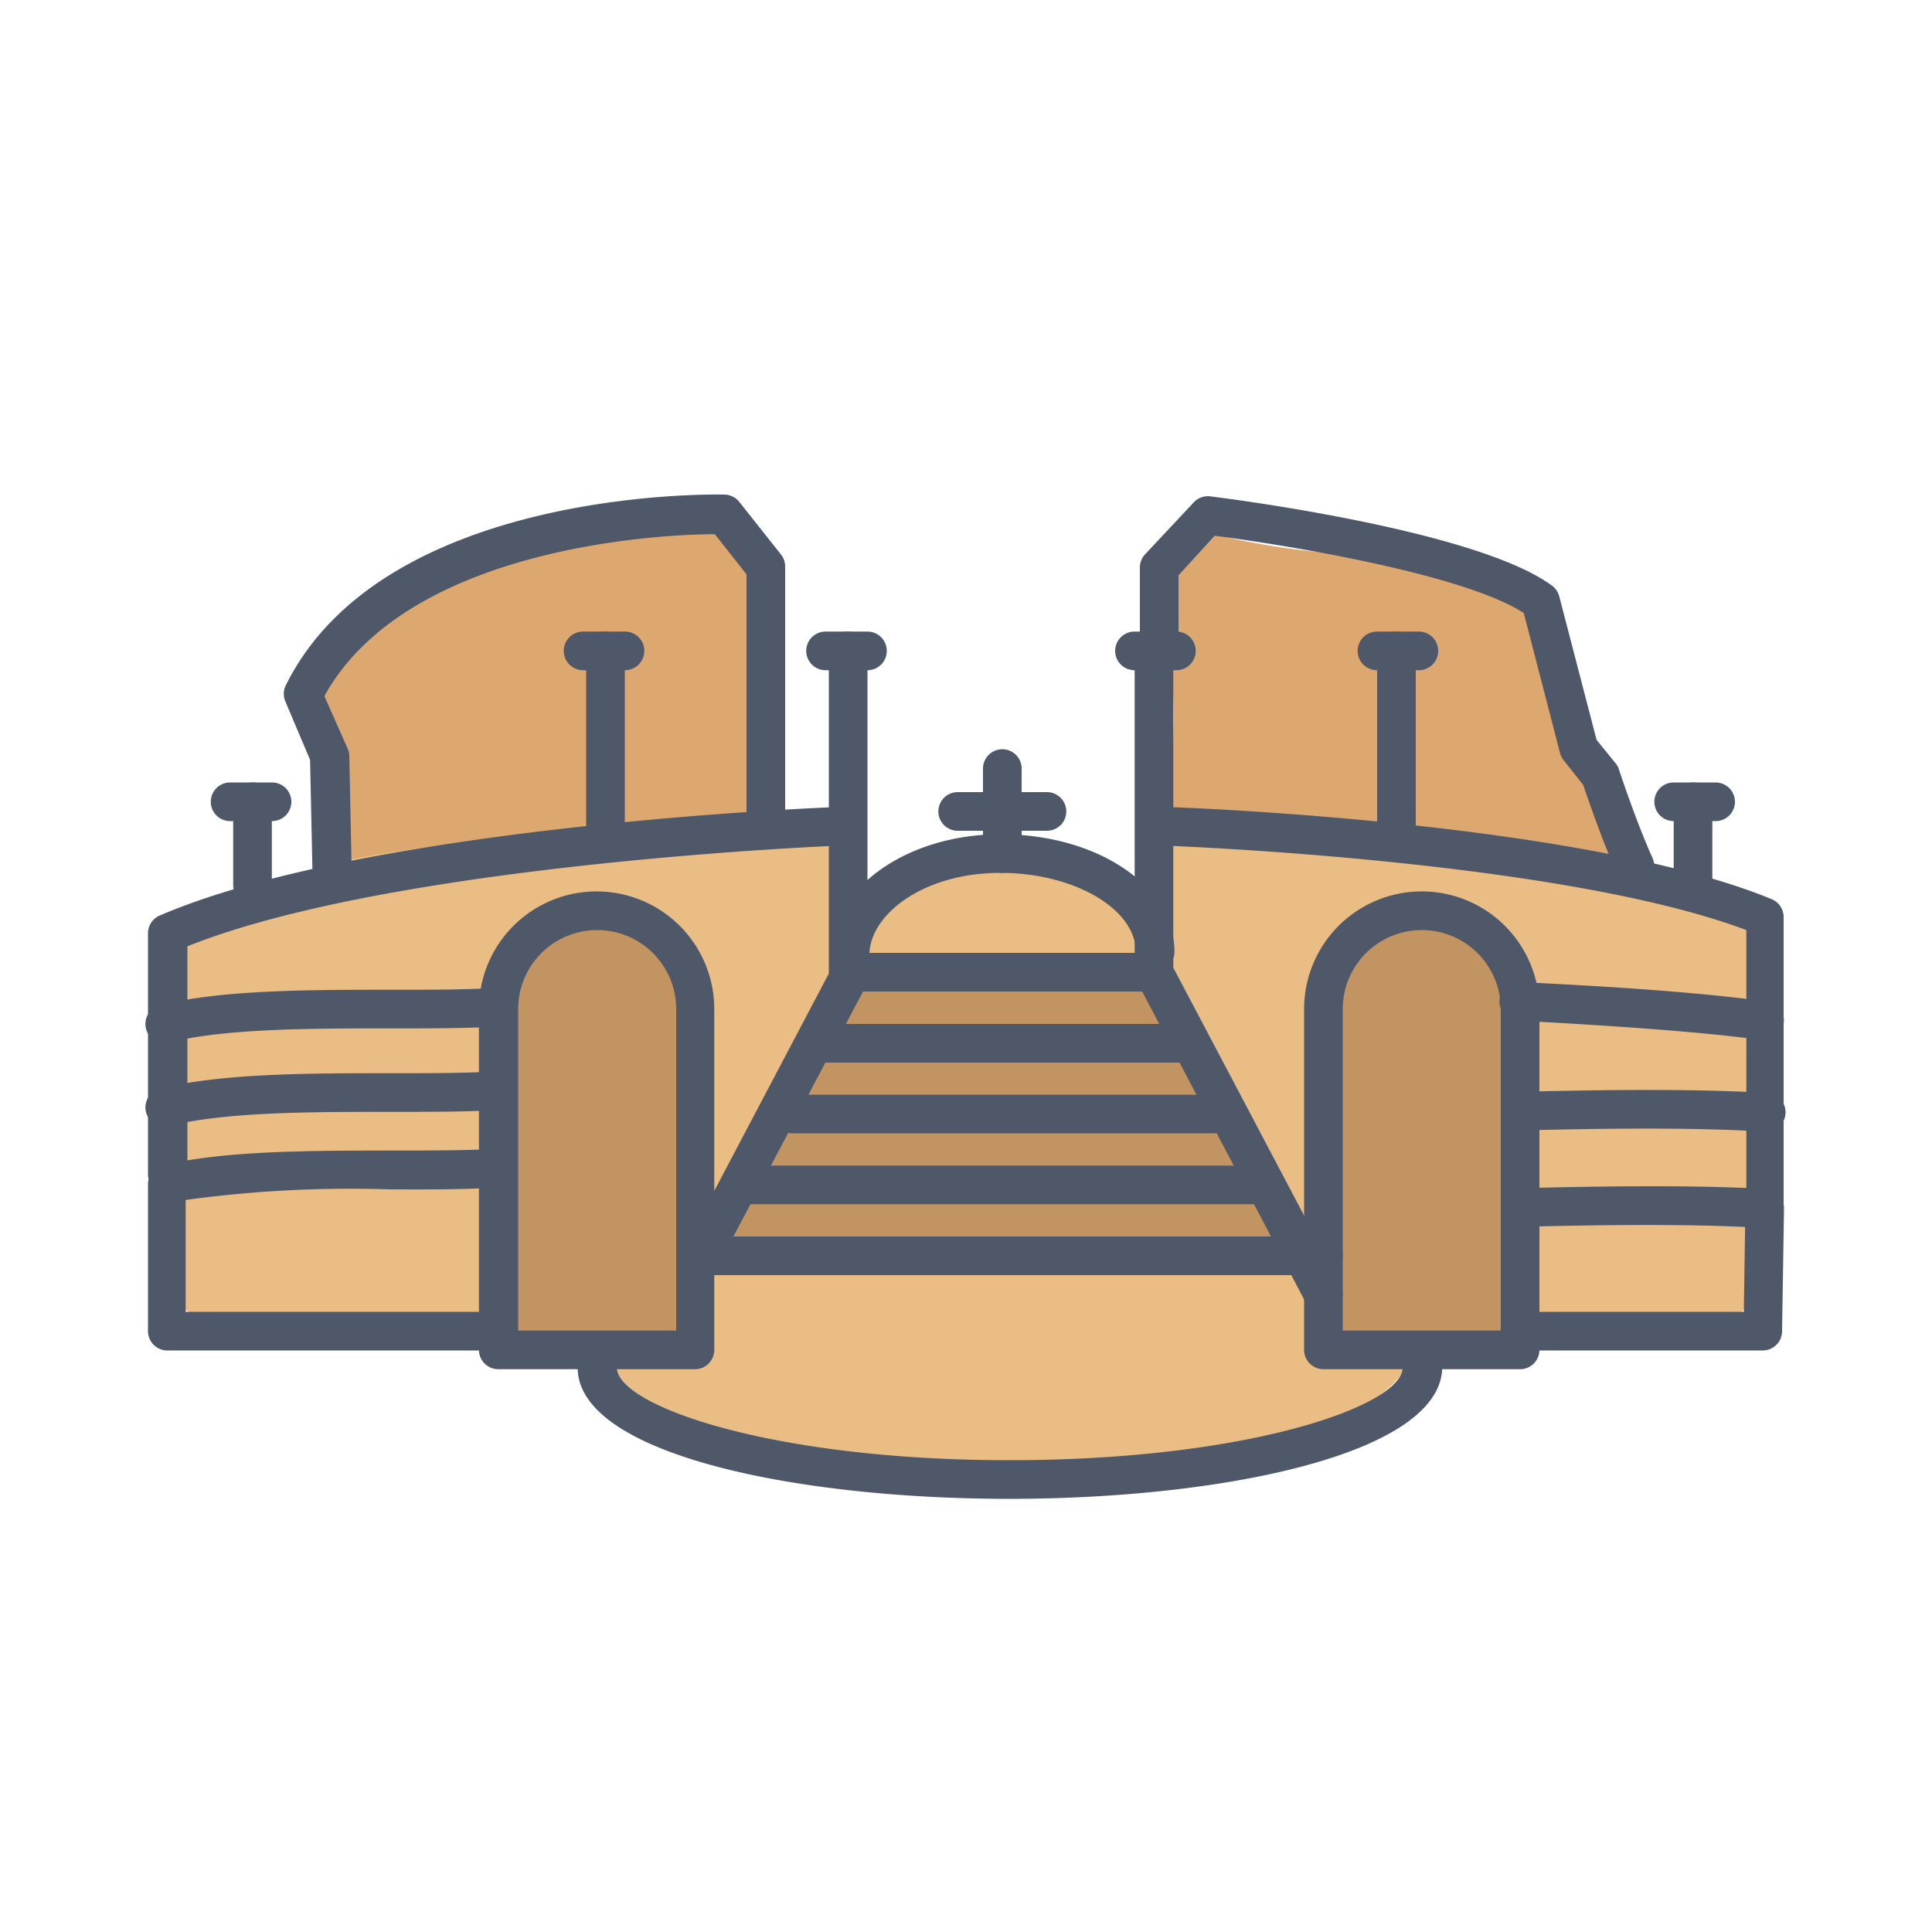 <svg id="Layer_1" data-name="Layer 1" xmlns="http://www.w3.org/2000/svg" viewBox="0 0 100 100"><defs><style>.cls-1{fill:#eabd84;}.cls-2{fill:#c19461;}.cls-3{fill:#dda86f;}.cls-4{fill:#4f5869;}</style></defs><title>ACTIVITIES</title><path class="cls-1" d="M91.19,50.05c-.06-1.45.27-2.89-1.64-3.22s-3.59-.31-4.63-2.15c-.8-1.41-1.15-3-2.18-4.27a9.32,9.32,0,0,1-1.47-2.29c-1-2.35-.94-5.51-2.85-7.37-1.26-1.24-3.19-1.69-5-2A39.67,39.67,0,0,1,62.58,27.6l-.37.08c-2.18.57-2,2.54-1.81,4.32.17,1.42.29,2.85.34,4.27.11,2.8-.31,5.52-.36,8.29,0,.91-.12,2.23-1.31,2.17a7.7,7.7,0,0,1-2.54-1c-1.45-.73-2.84-1.5-4.53-1.15a.31.31,0,0,1-.24,0,9.54,9.54,0,0,0-1.94.26,9.21,9.21,0,0,0-2.6,1.4c-.66.41-1.58,1-2.35.48-.59-.37-.66-1.2-.74-1.83s.08-1.65-.84-1.9-2.19.18-3.07.22a.34.34,0,0,1-.33-.33,67.32,67.32,0,0,0-.25-11.09c-.22-2.09-.74-3.46-2.64-4.53a13.21,13.21,0,0,0-1.88-.85c-1.12.26-2.22.58-3.3.84-2,.51-4.07,1.14-6.13,1.56-2.23.45-4.68.73-6.47,2.28C18,32.13,15.92,34.66,16,36.4a28.72,28.72,0,0,0,.88,3.92c.17.88.38,1.73.61,2.59s.48,1.9-.29,2.61-2.31,1-3.38,1.32c-1.78.54-3.67.87-5.22,1.95a90.12,90.12,0,0,0-.19,10c0,1.48.1,3,.15,4.45,0,.85.06,1.7.08,2.55,0,.4,0,.88-.05,1.35a13.32,13.32,0,0,0,2.35,1.36l.12,0c.26,0,.5-.1.71-.12,1.32-.11,2.68-.06,4-.06a52.6,52.6,0,0,1,8.79.27,2.75,2.75,0,0,1,.9.26c.17.07.2.39.33.46,1.11.6,2-.29,3.17.06a2.14,2.14,0,0,1,1.16.93,8.45,8.45,0,0,0,2.72,3,14,14,0,0,0,4.32,1.86c1.48.33,3,.34,4.53.54,2.89.37,5.8.71,8.72.86a.28.28,0,0,1,.18-.06c2.5,0,5,.16,7.5,0a29,29,0,0,0,7.87-2c2.29-.82,4.84-1.32,6.5-3.25a4.62,4.62,0,0,1,3.83-1.62,20.12,20.12,0,0,0,3.37-.31,29.51,29.51,0,0,1,2.93-.66,24.65,24.65,0,0,1,3.33-.06c1.26,0,3.29.3,4.19-.64s.46-3.79.62-5.23c.3-2.64.73-5.25.81-7.9a.32.32,0,0,1,.16-.27C91.82,53.06,91.26,51.61,91.19,50.05Z"/><path class="cls-2" d="M43.63,50.86c4.86-.21,9.74-.2,14.6,0a4.26,4.26,0,0,1,2.24.52,4.26,4.26,0,0,1,1.39,2.13c1.5,3.88,2.71,7.89,4.61,11.59q-14.41.22-28.84-.06c-.07-1.42.93-2.62,1.61-3.87a18.13,18.13,0,0,0,1.5-4.32c.57-2.21,2.32-3.79,2.89-6"/><path class="cls-3" d="M60.74,36.27a59.17,59.17,0,0,1-.26,6.12c2.21.26,4.43.54,6.66.64a67.5,67.5,0,0,1,9.32.81c3,.55,6,.91,8.91,1.48a3.61,3.61,0,0,1-.45-.64c-.8-1.41-1.15-3-2.18-4.27a9.32,9.32,0,0,1-1.47-2.29c-1-2.35-.94-5.51-2.85-7.37-1.26-1.24-3.19-1.69-5-2A39.67,39.67,0,0,1,62.58,27.6l-.37.08c-2.18.57-2,2.54-1.81,4.32C60.57,33.42,60.69,34.85,60.74,36.27Z"/><path class="cls-3" d="M17.48,42.91a4.2,4.2,0,0,1,.21,1.66C25,43.08,32.46,43.12,39.9,42.72a68.1,68.1,0,0,0-.26-11c-.22-2.09-.74-3.46-2.64-4.53a13.21,13.21,0,0,0-1.88-.85c-1.12.26-2.22.58-3.3.84-2,.51-4.07,1.14-6.13,1.56-2.23.45-4.68.73-6.47,2.28C18,32.13,15.92,34.66,16,36.4a28.72,28.72,0,0,0,.88,3.92C17,41.2,17.25,42.05,17.48,42.91Z"/><path class="cls-4" d="M87.63,46.81a1,1,0,0,1-1-1V41.5a1,1,0,0,1,2,0v4.31A1,1,0,0,1,87.63,46.81Z"/><path class="cls-4" d="M88.8,42.5H86.63a1,1,0,0,1,0-2H88.8a1,1,0,1,1,0,2Z"/><path class="cls-4" d="M13.07,46.81a1,1,0,0,1-1-1V41.5a1,1,0,0,1,2,0v4.31A1,1,0,0,1,13.07,46.81Z"/><path class="cls-2" d="M36.17,53.56A10.83,10.83,0,0,0,34.72,49a4.44,4.44,0,0,0-1.25-1.37,6.19,6.19,0,0,0-2.54-.79l-.13,0a7.36,7.36,0,0,0-4.95,2.29,118.59,118.59,0,0,0,.11,18c.07.79.14,1.59.26,2.37,0,.26.11.55.33.66a.74.74,0,0,0,.33,0,72.16,72.16,0,0,0,8.44-.52.65.65,0,0,0,.44-.18.69.69,0,0,0,.1-.43L36,66.65c.1-2.75.19-5.5.29-8.25A31.27,31.27,0,0,0,36.17,53.56Z"/><path class="cls-2" d="M78.79,53.56A10.7,10.7,0,0,0,77.33,49a4.44,4.44,0,0,0-1.25-1.37,6.24,6.24,0,0,0-2.55-.79l-.13,0a7.41,7.41,0,0,0-5,2.29,118.59,118.59,0,0,0,.11,18c.07.79.15,1.59.27,2.37,0,.26.11.55.33.66a.7.7,0,0,0,.32,0,72.67,72.67,0,0,0,8.47-.52.67.67,0,0,0,.45-.18.69.69,0,0,0,.1-.43l.09-2.47c.1-2.75.19-5.5.29-8.25A31.27,31.27,0,0,0,78.79,53.56Z"/><path class="cls-4" d="M84.6,45.8a1,1,0,0,1-.91-.59c-.79-1.76-1.54-4-1.75-4.59l-1-1.26a1,1,0,0,1-.19-.37l-1.88-7.26c-3.09-2-12.08-3.49-16-4L61,29.78V33.1a1,1,0,0,1-2,0V29.38a1,1,0,0,1,.27-.69L61.79,26a1,1,0,0,1,.84-.31c.57.07,13.78,1.71,17.71,4.63a1,1,0,0,1,.37.56l1.93,7.42,1,1.23a.92.92,0,0,1,.16.31s.86,2.63,1.73,4.56a1,1,0,0,1-.5,1.33A1.15,1.15,0,0,1,84.6,45.8Z"/><path class="cls-4" d="M36,70.87H25.79a1,1,0,0,1-1-1V52.23a6.09,6.09,0,0,1,12.18,0V69.87A1,1,0,0,1,36,70.87Zm-9.18-2H35V52.23a4.09,4.09,0,0,0-8.18,0Z"/><path class="cls-4" d="M78.68,70.87H68.5a1,1,0,0,1-1-1V52.23a6.09,6.09,0,0,1,12.18,0V69.87A1,1,0,0,1,78.68,70.87Zm-9.18-2h8.18V52.23a4.09,4.09,0,0,0-8.18,0Z"/><path class="cls-4" d="M52.23,77.58c-11.09,0-22.33-2.33-22.33-6.79a2.65,2.65,0,0,1,.09-.68,1,1,0,0,1,1.23-.71,1,1,0,0,1,.71,1.22.55.55,0,0,0,0,.17c0,1.95,7.92,4.79,20.33,4.79s20.34-2.84,20.34-4.79a.69.69,0,0,0,0-.24,1,1,0,1,1,1.87-.7,2.53,2.53,0,0,1,.18.94C74.57,75.25,63.33,77.58,52.23,77.58Z"/><path class="cls-4" d="M68.5,66H36.3a1,1,0,0,1,0-2H68.5a1,1,0,0,1,0,2Z"/><path class="cls-4" d="M64.93,62.33H38.84a1,1,0,0,1,0-2H64.93a1,1,0,0,1,0,2Z"/><path class="cls-4" d="M62.8,58.66H41a1,1,0,0,1,0-2H62.8a1,1,0,0,1,0,2Z"/><path class="cls-4" d="M61.55,55H42.22a1,1,0,0,1,0-2H61.55a1,1,0,0,1,0,2Z"/><path class="cls-4" d="M59.23,51.32H44.53a1,1,0,0,1,0-2h14.7a1,1,0,0,1,0,2Z"/><path class="cls-4" d="M91.34,63.56h-.06c-2.88-.18-6.74-.2-12.16-.07h0a1,1,0,0,1-1-1,1,1,0,0,1,1-1c4.91-.12,8.45-.12,11.27,0V48.14c-9.71-3.65-30.2-4.38-30.41-4.38a1,1,0,0,1-1-1,1,1,0,0,1,1-1h0c.89,0,22,.77,31.72,4.78a1,1,0,0,1,.62.92v15.1a1,1,0,0,1-.31.73A1,1,0,0,1,91.34,63.56Z"/><path class="cls-4" d="M91.33,53.83h-.14c-2.87-.39-7.1-.71-12.58-1a1,1,0,0,1-1-1,1,1,0,0,1,1-1c5.53.26,9.82.59,12.75,1A1,1,0,0,1,92.32,53,1,1,0,0,1,91.33,53.83Z"/><path class="cls-4" d="M91.34,58.57h-.06c-3-.18-6.81-.2-12.1-.07h0a1,1,0,0,1,0-2c5.35-.13,9.25-.11,12.27.07a1,1,0,0,1-.06,2Z"/><path class="cls-4" d="M8.66,54a1,1,0,0,1-.25-2c3.1-.77,7.72-.77,11.76-.77,1.83,0,3.59,0,5-.07a1,1,0,0,1,.1,2c-1.51.07-3.27.07-5.15.07-3.93,0-8.42,0-11.27.71A1,1,0,0,1,8.66,54Z"/><path class="cls-4" d="M8.66,58.32a1,1,0,0,1-.25-2c3.1-.77,7.72-.77,11.76-.77,1.83,0,3.59,0,5-.07a1,1,0,0,1,.1,2c-1.51.07-3.27.07-5.15.07-3.93,0-8.42,0-11.27.71A1,1,0,0,1,8.66,58.32Z"/><path class="cls-4" d="M25.27,69.9H8.66a1,1,0,0,1-1-1V61.33a1,1,0,0,1,.75-1c3.1-.78,7.72-.77,11.76-.78,1.87,0,3.59,0,5-.06a1,1,0,1,1,.1,2c-1.51.08-3.27.08-5.15.07a62.69,62.69,0,0,0-10.51.55V67.9H25.27a1,1,0,0,1,0,2Z"/><path class="cls-4" d="M72.28,44.31a1,1,0,0,1-1-1V33.69a1,1,0,0,1,2,0v9.62A1,1,0,0,1,72.28,44.31Z"/><path class="cls-4" d="M73.44,34.69H71.27a1,1,0,0,1,0-2h2.17a1,1,0,0,1,0,2Z"/><path class="cls-4" d="M59.73,51.32a1,1,0,0,1-1-1V33.69a1,1,0,0,1,2,0V50.32A1,1,0,0,1,59.73,51.32Z"/><path class="cls-4" d="M60.89,34.69H58.72a1,1,0,0,1,0-2h2.17a1,1,0,0,1,0,2Z"/><path class="cls-4" d="M17.18,46.45a1,1,0,0,1-1-1l-.13-6.12-1.27-3a1,1,0,0,1,0-.83c5-10.18,22-9.92,22.72-9.9a1,1,0,0,1,.76.37l2.17,2.74a1,1,0,0,1,.21.62V42a1,1,0,1,1-2,0V29.73L37,27.65c-2.64,0-15.91.59-20.21,8.38L18,38.76a1,1,0,0,1,.08.37l.13,6.3a1,1,0,0,1-1,1Z"/><path class="cls-4" d="M8.66,61.78a1,1,0,0,1-1-1V48.31a1,1,0,0,1,.6-.92c10.87-4.67,34.37-5.6,35.37-5.63a1,1,0,1,1,.07,2c-.23,0-23.24.91-34,5.22v11.8A1,1,0,0,1,8.66,61.78Z"/><path class="cls-4" d="M31.34,44.31a1,1,0,0,1-1-1V33.69a1,1,0,0,1,2,0v9.62A1,1,0,0,1,31.34,44.31Z"/><path class="cls-4" d="M32.35,34.69H30.18a1,1,0,0,1,0-2h2.17a1,1,0,0,1,0,2Z"/><path class="cls-4" d="M43.9,51.32a1,1,0,0,1-1-1V33.69a1,1,0,0,1,2,0V50.32A1,1,0,0,1,43.9,51.32Z"/><path class="cls-4" d="M44.9,34.69H42.73a1,1,0,1,1,0-2H44.9a1,1,0,1,1,0,2Z"/><path class="cls-4" d="M14.08,42.5H11.91a1,1,0,1,1,0-2h2.17a1,1,0,0,1,0,2Z"/><path class="cls-4" d="M68.5,68a1,1,0,0,1-.89-.53L58.84,50.79a1,1,0,0,1,1.77-.93l8.77,16.62A1,1,0,0,1,69,67.83.93.93,0,0,1,68.5,68Z"/><path class="cls-4" d="M36,66.61a1,1,0,0,1-.47-.11,1,1,0,0,1-.41-1.35l8.06-15.29a1,1,0,0,1,1.77.93L36.86,66.08A1,1,0,0,1,36,66.61Z"/><path class="cls-4" d="M91.24,69.9H79.63a1,1,0,0,1,0-2H90.26l.08-5.36a1,1,0,0,1,1-1h0a1,1,0,0,1,1,1l-.1,6.35A1,1,0,0,1,91.24,69.9Z"/><path class="cls-4" d="M44,50.43a1,1,0,0,1-1-1c0-3.45,3.94-6.25,8.79-6.25,5,0,9,2.67,9,6.09a1,1,0,0,1-2,0c0-2.22-3.19-4.09-7-4.09-4.06,0-6.79,2.2-6.79,4.25A1,1,0,0,1,44,50.43Z"/><path class="cls-4" d="M51.88,45.18a1,1,0,0,1-1-1v-4.4a1,1,0,0,1,2,0v4.4A1,1,0,0,1,51.88,45.18Z"/><path class="cls-4" d="M54.19,43H49.57a1,1,0,0,1,0-2h4.62a1,1,0,0,1,0,2Z"/></svg>
